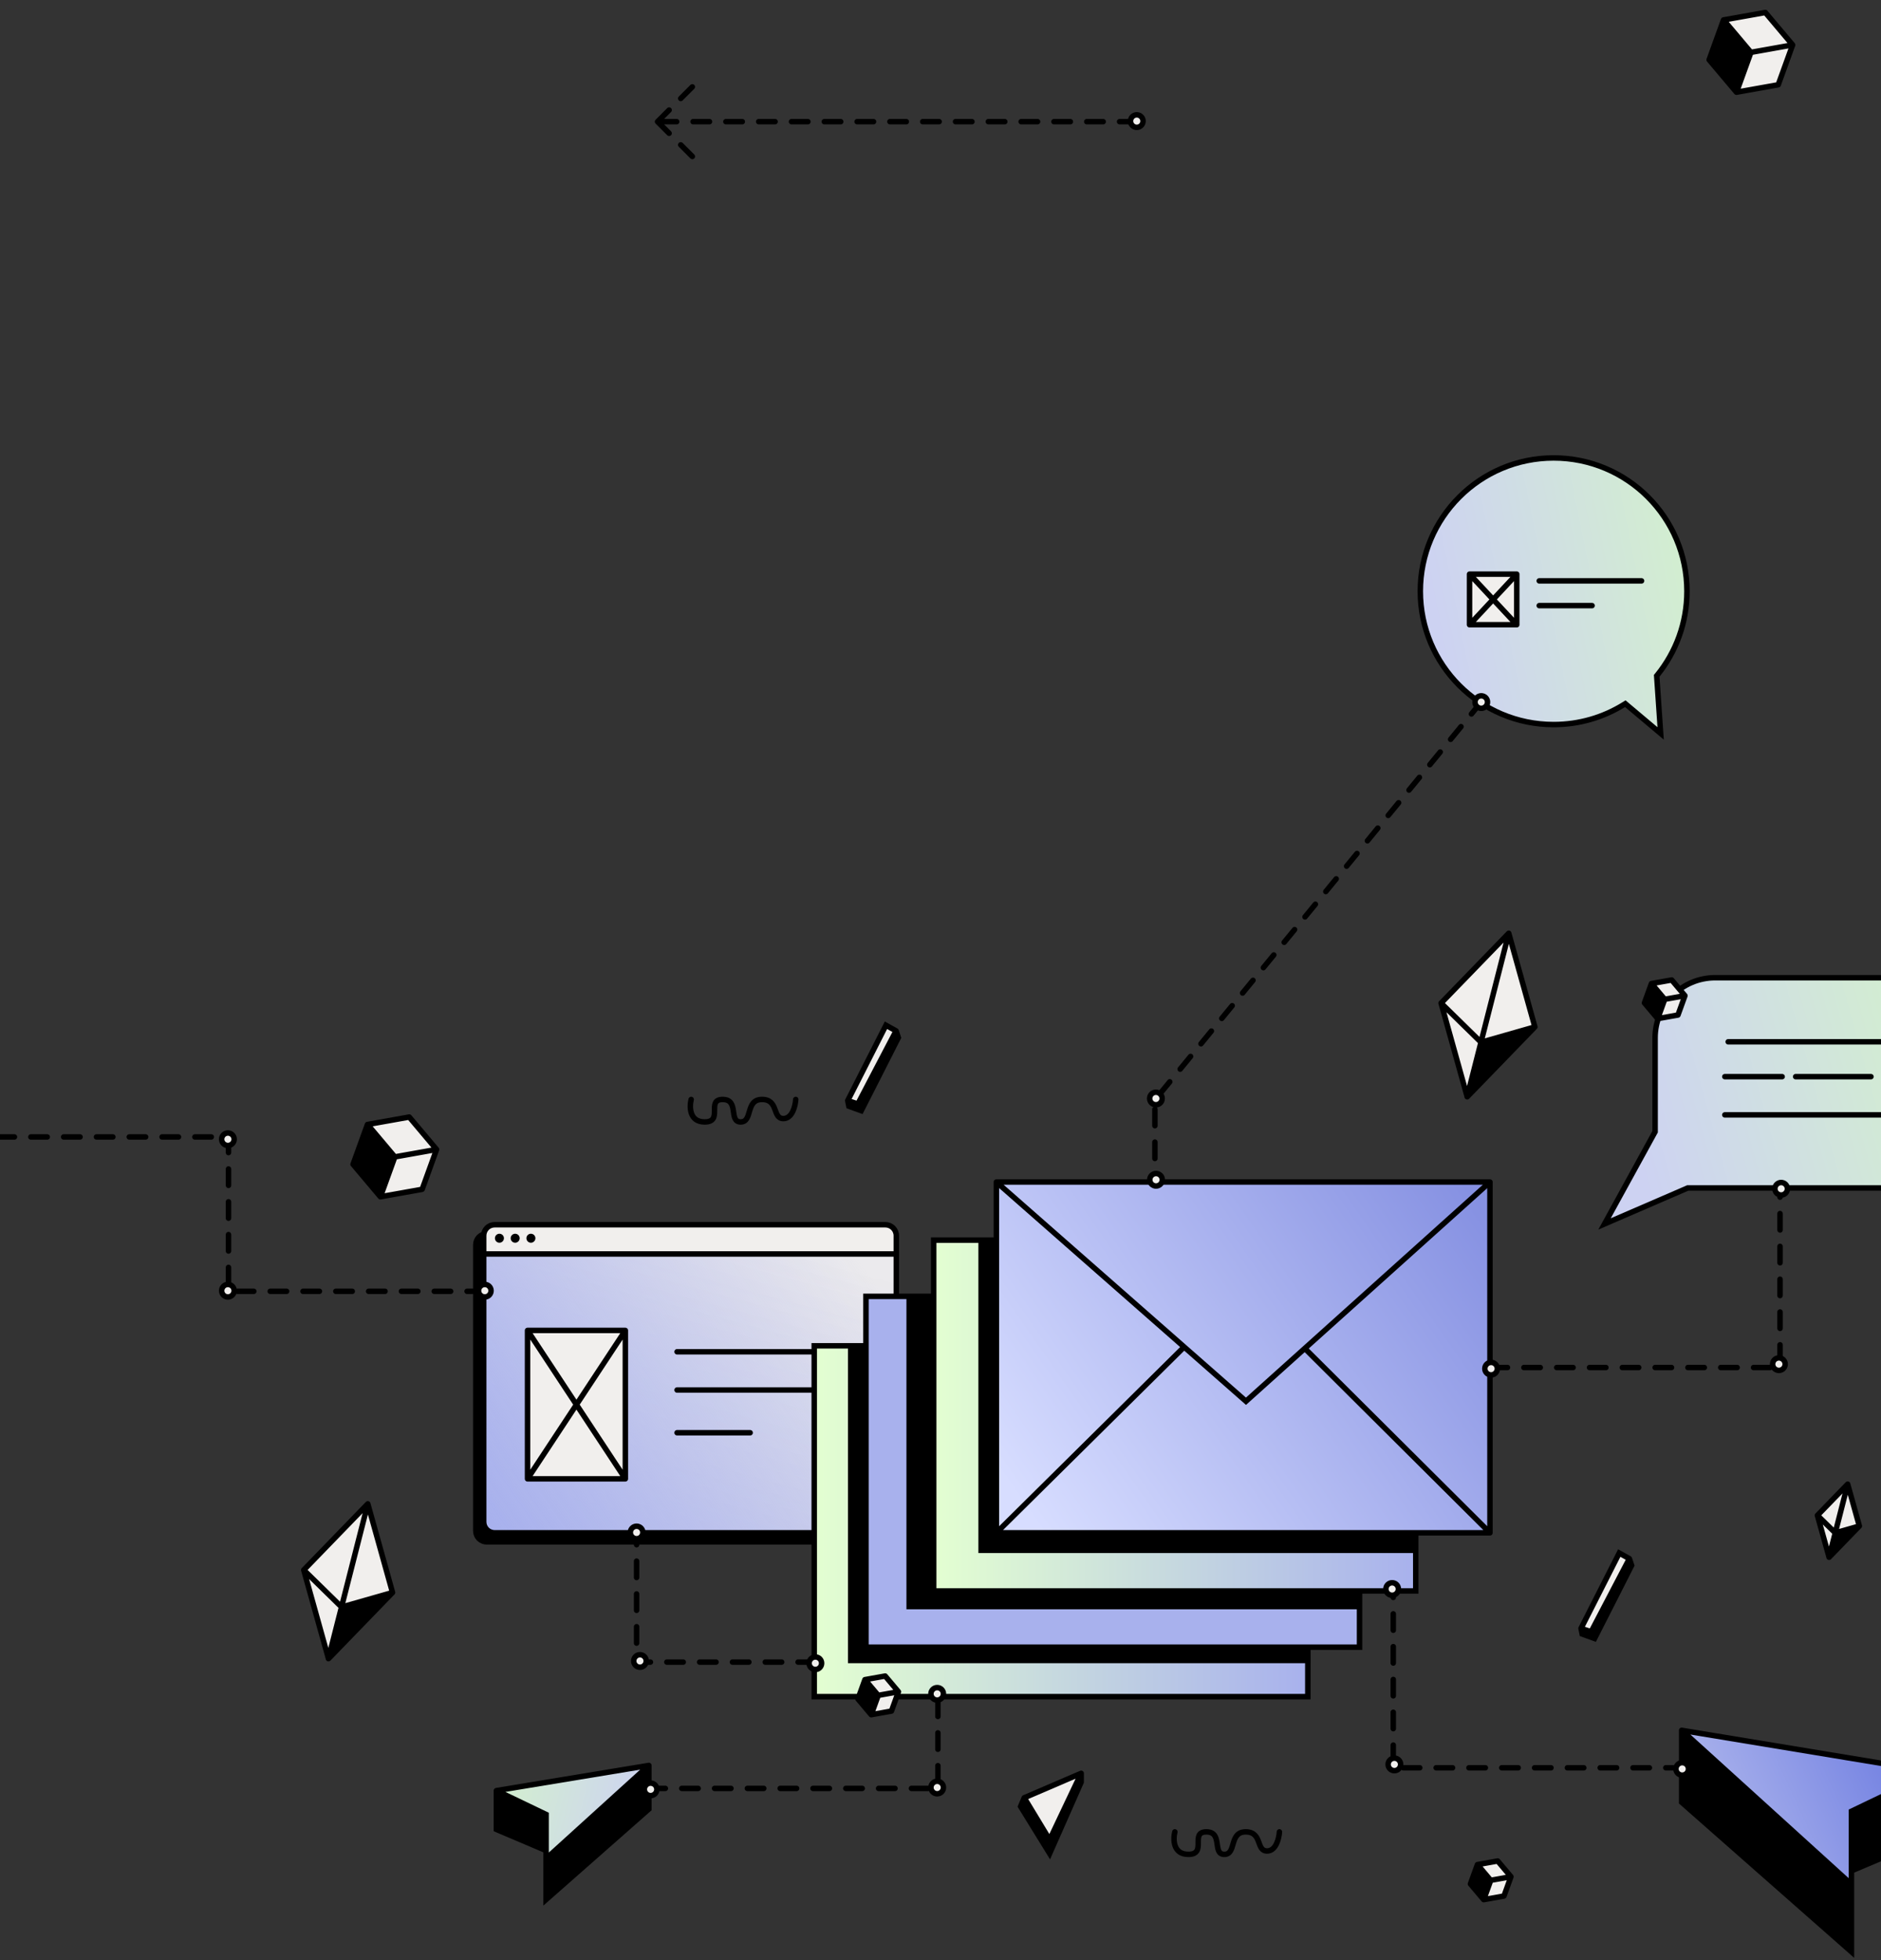 <svg width="688" height="717" viewBox="0 0 688 717" fill="none" xmlns="http://www.w3.org/2000/svg">
<rect x="0" y="0" width="688" height="717" fill="#333333" stroke="none"/>
<path d="M237.363 654.134H343.051V586.691" stroke="black" stroke-width="2" stroke-linecap="round" stroke-dasharray="6 6"/>
<path d="M615.094 632.886V659.205L677.19 713.9V689.226L615.094 632.886Z" fill="black"/>
<path d="M707.211 648.102L677.19 662.495V684.291L707.211 671.542V648.102Z" fill="black"/>
<path d="M707.211 648.102L615.094 632.886L677.19 689.226V684.291V662.495L707.211 648.102Z" fill="url(#paint0_linear_5244_10575)"/>
<path d="M615.094 632.886V659.205L677.19 713.9V689.226M615.094 632.886L707.211 648.102M615.094 632.886L677.19 689.226M707.211 648.102L677.19 662.495V684.291M707.211 648.102V671.542L677.19 684.291M677.19 689.226V684.291" stroke="black" stroke-width="2" stroke-linecap="round"/>
<path d="M237.336 645.733V661.668L199.741 694.783V679.844L237.336 645.733Z" fill="black"/>
<path d="M181.566 654.945L199.741 663.66V676.856L181.566 669.138V654.945Z" fill="black"/>
<path d="M181.566 654.945L237.336 645.733L199.741 679.844V676.856V663.66L181.566 654.945Z" fill="url(#paint1_linear_5244_10575)"/>
<path d="M181.566 654.945L237.336 645.733L199.741 679.844V676.856V663.66L181.566 654.945Z" fill="url(#paint2_linear_5244_10575)"/>
<path d="M237.336 645.733V661.668L199.741 694.783V679.844M237.336 645.733L181.566 654.945M237.336 645.733L199.741 679.844M181.566 654.945L199.741 663.66V676.856M181.566 654.945V669.138L199.741 676.856M199.741 679.844V676.856" stroke="black" stroke-width="2" stroke-linecap="round"/>
<path d="M605.377 413.954L586.871 447.675L617.303 434.516H713.001C725.151 434.516 735.001 424.666 735.001 412.516V379.614C735.001 367.464 725.151 357.614 713.001 357.614H627.377C615.226 357.614 605.377 367.464 605.377 379.614V413.954Z" fill="#D0D5F5"/>
<path d="M605.377 413.954L586.871 447.675L617.303 434.516H713.001C725.151 434.516 735.001 424.666 735.001 412.516V379.614C735.001 367.464 725.151 357.614 713.001 357.614H627.377C615.226 357.614 605.377 367.464 605.377 379.614V413.954Z" fill="#F1EFED"/>
<path d="M605.377 413.954L586.871 447.675L617.303 434.516H713.001C725.151 434.516 735.001 424.666 735.001 412.516V379.614C735.001 367.464 725.151 357.614 713.001 357.614H627.377C615.226 357.614 605.377 367.464 605.377 379.614V413.954Z" fill="url(#paint3_linear_5244_10575)" fill-opacity="0.2"/>
<path d="M605.377 413.954L586.871 447.675L617.303 434.516H713.001C725.151 434.516 735.001 424.666 735.001 412.516V379.614C735.001 367.464 725.151 357.614 713.001 357.614H627.377C615.226 357.614 605.377 367.464 605.377 379.614V413.954Z" fill="url(#paint4_radial_5244_10575)" fill-opacity="0.5"/>
<path d="M605.377 413.954L586.871 447.675L617.303 434.516H713.001C725.151 434.516 735.001 424.666 735.001 412.516V379.614C735.001 367.464 725.151 357.614 713.001 357.614H627.377C615.226 357.614 605.377 367.464 605.377 379.614V413.954Z" fill="url(#paint5_radial_5244_10575)" fill-opacity="0.05"/>
<path d="M605.377 413.954L586.871 447.675L617.303 434.516H713.001C725.151 434.516 735.001 424.666 735.001 412.516V379.614C735.001 367.464 725.151 357.614 713.001 357.614H627.377C615.226 357.614 605.377 367.464 605.377 379.614V413.954Z" fill="url(#paint6_linear_5244_10575)"/>
<path d="M632.107 381.055H694.615M630.873 393.803H651.846M656.781 393.803H684.334M630.873 407.785H694.615M586.871 447.675L605.377 413.954V379.614C605.377 367.464 615.226 357.614 627.377 357.614H713.001C725.151 357.614 735.001 367.464 735.001 379.614V412.516C735.001 424.666 725.151 434.516 713.001 434.516H617.303L586.871 447.675Z" stroke="black" stroke-width="2" stroke-linecap="round"/>
<path d="M595.029 257.852L594.475 257.386L593.86 257.766C586.42 262.365 577.651 265.019 568.26 265.019C541.33 265.019 519.5 243.189 519.5 216.26C519.5 189.33 541.33 167.5 568.26 167.5C595.189 167.5 617.019 189.33 617.019 216.26C617.019 227.861 612.969 238.514 606.204 246.885L605.957 247.19L605.984 247.582L607.402 268.261L595.029 257.852Z" fill="url(#paint7_linear_5244_10575)" stroke="black" stroke-width="2"/>
<path d="M554.772 228.506V210L546.136 219.253L554.772 228.506Z" fill="#F1EFED"/>
<path d="M554.772 210H537.5L546.136 219.253L554.772 210Z" fill="#F1EFED"/>
<path d="M537.5 228.506H554.772L546.136 219.253L537.5 228.506Z" fill="#F1EFED"/>
<path d="M537.5 210V228.506L546.136 219.253L537.5 210Z" fill="#F1EFED"/>
<path d="M562.997 212.467H600.419M562.997 221.515H582.325M537.5 210V228.506M537.5 210H554.772M537.5 210L546.136 219.253M537.5 228.506H554.772M537.5 228.506L546.136 219.253M554.772 228.506V210M554.772 228.506L546.136 219.253M554.772 210L546.136 219.253" stroke="black" stroke-width="2" stroke-linecap="round"/>
<path fill-rule="evenodd" clip-rule="evenodd" d="M225.847 489.929H190.069V544.212H225.847V489.929Z" fill="black"/>
<path fill-rule="evenodd" clip-rule="evenodd" d="M320.955 563.952C323.164 563.952 324.955 562.161 324.955 559.952V461.965H174.031V559.952C174.031 562.161 175.822 563.952 178.031 563.952H320.955ZM225.847 489.929H190.069V544.212H225.847V489.929Z" fill="black"/>
<path d="M324.955 455.273C324.955 453.064 323.164 451.273 320.955 451.273H178.031C175.822 451.273 174.031 453.064 174.031 455.273V461.965H324.955V455.273Z" fill="black"/>
<path d="M190.069 489.929H225.847M190.069 489.929V544.212M190.069 489.929L225.847 544.212M225.847 489.929V544.212M225.847 489.929L190.069 544.212M225.847 544.212H190.069M244.764 497.742H301.103M301.103 511.724H244.764M244.764 527.351H271.494M174.031 461.965V559.952C174.031 562.161 175.822 563.952 178.031 563.952H320.955C323.164 563.952 324.955 562.161 324.955 559.952V461.965M174.031 461.965V455.273C174.031 453.064 175.822 451.273 178.031 451.273H320.955C323.164 451.273 324.955 453.064 324.955 455.273V461.965M174.031 461.965H324.955" stroke="black" stroke-width="2" stroke-linecap="round"/>
<path fill-rule="evenodd" clip-rule="evenodd" d="M228.73 486.622H192.952V540.905H228.73V486.622Z" fill="#F1EFED"/>
<path fill-rule="evenodd" clip-rule="evenodd" d="M323.838 560.644C326.047 560.644 327.838 558.853 327.838 556.644V458.657H176.914V556.644C176.914 558.853 178.705 560.644 180.914 560.644H323.838ZM228.73 486.622H192.952V540.905H228.73V486.622Z" fill="#F1EFED"/>
<path fill-rule="evenodd" clip-rule="evenodd" d="M323.838 560.644C326.047 560.644 327.838 558.853 327.838 556.644V458.657H176.914V556.644C176.914 558.853 178.705 560.644 180.914 560.644H323.838ZM228.73 486.622H192.952V540.905H228.73V486.622Z" fill="url(#paint8_linear_5244_10575)" fill-opacity="0.15"/>
<path fill-rule="evenodd" clip-rule="evenodd" d="M323.838 560.644C326.047 560.644 327.838 558.853 327.838 556.644V458.657H176.914V556.644C176.914 558.853 178.705 560.644 180.914 560.644H323.838ZM228.73 486.622H192.952V540.905H228.73V486.622Z" fill="url(#paint9_linear_5244_10575)"/>
<path d="M327.838 451.965C327.838 449.756 326.047 447.965 323.838 447.965H180.914C178.705 447.965 176.914 449.756 176.914 451.965V458.657H327.838V451.965Z" fill="#F1EFED"/>
<path d="M192.952 486.622H228.73M192.952 486.622V540.905M192.952 486.622L228.73 540.905M228.73 486.622V540.905M228.73 486.622L192.952 540.905M228.73 540.905H192.952M247.647 494.435H303.986M303.986 508.417H247.647M247.647 524.044H274.377M176.914 458.657V556.644C176.914 558.853 178.705 560.644 180.914 560.644H323.838C326.047 560.644 327.838 558.853 327.838 556.644V458.657M176.914 458.657V451.965C176.914 449.756 178.705 447.965 180.914 447.965H323.838C326.047 447.965 327.838 449.756 327.838 451.965V458.657M176.914 458.657H327.838" stroke="black" stroke-width="2" stroke-linecap="round"/>
<circle cx="182.672" cy="452.9" r="1.645" fill="black"/>
<circle cx="188.43" cy="452.901" r="1.645" fill="black"/>
<circle cx="194.188" cy="452.901" r="1.645" fill="black"/>
<path d="M297.816 492.258V620.564H478.349V492.258H297.816Z" fill="url(#paint10_linear_5244_10575)" stroke="black" stroke-width="2" stroke-linecap="round"/>
<path d="M479.174 585.228H478.174V586.228V607.347H311.156V492.556H320.848H321.848V491.556V479.396H492.956L490.534 585.228H479.174Z" fill="black" stroke="black" stroke-width="2" stroke-linecap="round"/>
<path d="M316.734 474.164V602.469H497.267V474.164H316.734Z" fill="#A8B1ED" stroke="black" stroke-width="2" stroke-linecap="round"/>
<path d="M497.267 567.134H496.267V568.134V587.609H332.539V474.462H352.966H353.966V473.462V461.303H511.124L516.774 567.134H497.267Z" fill="black" stroke="black" stroke-width="2" stroke-linecap="round"/>
<path d="M341.504 453.602V581.907H517.83V453.602H341.504Z" fill="url(#paint11_linear_5244_10575)" stroke="black" stroke-width="2" stroke-linecap="round"/>
<path d="M517.83 546.572H516.83V547.572V567.047H358.859V453.901H365.262H366.262V452.901V440.741H537.392V546.572H517.83Z" fill="black" stroke="black" stroke-width="2" stroke-linecap="round"/>
<path d="M364.438 560.645V432.339H544.97V560.645H364.438Z" fill="url(#paint12_linear_5244_10575)"/>
<path d="M364.438 560.645V432.339M364.438 560.645H544.97M364.438 560.645L433.114 492.663M364.438 432.339H544.97M364.438 432.339L433.114 492.663M544.97 432.339V560.645M544.97 432.339L477.241 493.202M544.97 560.645L477.241 493.202M477.241 493.202L455.732 512.53L433.114 492.663" stroke="black" stroke-width="2" stroke-linecap="round"/>
<path d="M545.383 500.192H651.071V432.75M415.5 44.5H240.5M240.5 44.5L255.5 29.5M240.5 44.5L255.5 59.5" stroke="black" stroke-width="2" stroke-linecap="round" stroke-dasharray="6 6"/>
<path d="M541.999 256.5L422.422 402.318V433.572" stroke="black" stroke-width="2" stroke-linecap="round" stroke-dasharray="6 6"/>
<path d="M615.293 646.593H509.605V579.15" stroke="black" stroke-width="2" stroke-linecap="round" stroke-dasharray="6 6"/>
<path d="M232.842 558.999L232.842 607.936L300.285 607.936M176.835 472.309L83.574 472.309L83.574 415.861L-46.501 415.861M-46.501 415.861L-37.385 406.746M-46.501 415.861L-37.385 424.977" stroke="black" stroke-width="2" stroke-linecap="round" stroke-dasharray="6 6"/>
<circle cx="650.657" cy="498.959" r="2.29" fill="#F1EFED" stroke="black" stroke-width="2"/>
<circle cx="3.29" cy="3.29" r="2.29" transform="matrix(1 0 0 -1 419.5 405.08)" fill="#F1EFED" stroke="black" stroke-width="2"/>
<circle cx="3.29" cy="3.29" r="2.29" transform="matrix(1 0 0 -1 412.5 47.58)" fill="#F1EFED" stroke="black" stroke-width="2"/>
<circle cx="3.29" cy="3.29" r="2.29" transform="matrix(-1 0 0 1 513.305 642.069)" fill="#F1EFED" stroke="black" stroke-width="2"/>
<circle cx="3.29" cy="3.29" r="2.29" transform="matrix(-1 0 0 1 346.078 616.256)" fill="#F1EFED" stroke="black" stroke-width="2"/>
<circle cx="3.29" cy="3.29" r="2.29" transform="matrix(-1 0 0 1 346.078 650.524)" fill="#F1EFED" stroke="black" stroke-width="2"/>
<circle cx="3.29" cy="3.29" r="2.29" transform="matrix(-1 0 0 1 241.258 651.196)" fill="#F1EFED" stroke="black" stroke-width="2"/>
<circle cx="234.077" cy="607.525" r="2.29" transform="rotate(90 234.077 607.525)" fill="#F1EFED" stroke="black" stroke-width="2"/>
<circle cx="545.384" cy="500.603" r="2.29" fill="#F1EFED" stroke="black" stroke-width="2"/>
<circle cx="3.29" cy="3.29" r="2.29" transform="matrix(1 0 0 -1 538.5 260.08)" fill="#F1EFED" stroke="black" stroke-width="2"/>
<circle cx="3.29" cy="3.29" r="2.29" transform="matrix(-1 0 0 1 618.582 643.714)" fill="#F1EFED" stroke="black" stroke-width="2"/>
<circle cx="232.843" cy="560.523" r="2.29" transform="rotate(90 232.843 560.523)" fill="#F1EFED" stroke="black" stroke-width="2"/>
<circle cx="177.323" cy="472.093" r="2.29" transform="rotate(90 177.323 472.093)" fill="#F1EFED" stroke="black" stroke-width="2"/>
<circle cx="83.359" cy="472.093" r="2.29" transform="rotate(90 83.359 472.093)" fill="#F1EFED" stroke="black" stroke-width="2"/>
<circle cx="83.359" cy="416.697" r="2.29" transform="rotate(90 83.359 416.697)" fill="#F1EFED" stroke="black" stroke-width="2"/>
<circle cx="651.481" cy="434.806" r="2.29" fill="#F1EFED" stroke="black" stroke-width="2"/>
<circle cx="3.29" cy="3.29" r="2.29" transform="matrix(1 0 0 -1 419.543 434.806)" fill="#F1EFED" stroke="black" stroke-width="2"/>
<circle cx="3.29" cy="3.29" r="2.29" transform="matrix(-1 0 0 1 512.484 577.916)" fill="#F1EFED" stroke="black" stroke-width="2"/>
<circle cx="298.23" cy="608.348" r="2.29" transform="rotate(90 298.23 608.348)" fill="#F1EFED" stroke="black" stroke-width="2"/>
<path d="M669.019 569.586L680.08 558.165L671.282 560.674L671.271 560.664L671.269 560.671L669.012 569.561L669.019 569.586Z" fill="black"/>
<path d="M680.08 558.165L675.808 542.851L671.271 560.664L671.282 560.674L680.08 558.165Z" fill="#F1EFED"/>
<path d="M675.808 542.851L664.746 554.272L671.271 560.664L675.808 542.851Z" fill="#F1EFED"/>
<path d="M671.269 560.671L671.271 560.664L664.746 554.272L669.012 569.561L671.269 560.671Z" fill="#F1EFED"/>
<path d="M664.746 554.272L675.808 542.851M664.746 554.272L669.012 569.561M664.746 554.272L671.271 560.664M675.808 542.851L680.08 558.165M675.808 542.851L671.271 560.664M680.08 558.165L669.019 569.586L669.012 569.561M680.08 558.165L671.282 560.674L671.271 560.664M669.006 569.583L669.012 569.561M671.271 560.664L671.269 560.671L669.012 569.561" stroke="black" stroke-width="2" stroke-miterlimit="10" stroke-linecap="round" stroke-linejoin="round"/>
<path d="M536.652 401.167L561.399 375.615L541.715 381.229L541.691 381.206L541.687 381.222L536.637 401.111L536.652 401.167Z" fill="black"/>
<path d="M561.399 375.615L551.84 341.354L541.691 381.206L541.715 381.229L561.399 375.615Z" fill="#F1EFED"/>
<path d="M551.84 341.354L527.094 366.906L541.691 381.206L551.84 341.354Z" fill="#F1EFED"/>
<path d="M541.687 381.222L541.691 381.206L527.094 366.906L536.637 401.111L541.687 381.222Z" fill="#F1EFED"/>
<path d="M527.094 366.906L551.84 341.354M527.094 366.906L536.637 401.111M527.094 366.906L541.691 381.206M551.84 341.354L561.399 375.615M551.84 341.354L541.691 381.206M561.399 375.615L536.652 401.167L536.637 401.111M561.399 375.615L541.715 381.229L541.691 381.206M536.624 401.16L536.637 401.111M541.691 381.206L541.687 381.222L536.637 401.111" stroke="black" stroke-width="2" stroke-miterlimit="10" stroke-linecap="round" stroke-linejoin="round"/>
<path d="M120.149 606.68L143.575 582.491L124.941 587.806L124.919 587.784L124.915 587.799L120.134 606.627L120.149 606.68Z" fill="black"/>
<path d="M143.575 582.491L134.526 550.058L124.919 587.784L124.941 587.806L143.575 582.491Z" fill="#F1EFED"/>
<path d="M134.526 550.058L111.1 574.247L124.919 587.784L134.526 550.058Z" fill="#F1EFED"/>
<path d="M124.915 587.799L124.919 587.784L111.1 574.247L120.134 606.627L124.915 587.799Z" fill="#F1EFED"/>
<path d="M111.1 574.247L134.526 550.058M111.1 574.247L120.134 606.627M111.1 574.247L124.919 587.784M134.526 550.058L143.575 582.491M134.526 550.058L124.919 587.784M143.575 582.491L120.149 606.68L120.134 606.627M143.575 582.491L124.941 587.806L124.919 587.784M120.122 606.673L120.134 606.627M124.919 587.784L124.915 587.799L120.134 606.627" stroke="black" stroke-width="2" stroke-miterlimit="10" stroke-linecap="round" stroke-linejoin="round"/>
<path d="M139.126 437.723L129.135 425.868L134.407 411.29L144.399 423.144L139.126 437.723Z" fill="black"/>
<path d="M159.68 420.427L154.408 435.006L139.144 437.73L144.416 423.151L159.68 420.427Z" fill="#F1EFED"/>
<path d="M159.68 420.427L144.416 423.151L134.425 411.296L149.689 408.572L159.68 420.427Z" fill="#F1EFED"/>
<path d="M159.68 420.427L154.408 435.006L139.144 437.73L144.416 423.151M159.68 420.427L144.416 423.151M159.68 420.427L149.689 408.572L134.425 411.296L144.416 423.151M139.126 437.723L129.135 425.868L134.407 411.29L144.399 423.144L139.126 437.723Z" stroke="black" stroke-width="2" stroke-miterlimit="10" stroke-linecap="round" stroke-linejoin="round"/>
<path d="M635.126 33.723L625.135 21.868L630.407 7.29L640.399 19.144L635.126 33.723Z" fill="black"/>
<path d="M655.68 16.427L650.408 31.006L635.144 33.73L640.416 19.151L655.68 16.427Z" fill="#F1EFED"/>
<path d="M655.68 16.427L640.416 19.151L630.425 7.296L645.689 4.572L655.68 16.427Z" fill="#F1EFED"/>
<path d="M655.68 16.427L650.408 31.006L635.144 33.73L640.416 19.151M655.68 16.427L640.416 19.151M655.68 16.427L645.689 4.572L630.425 7.296L640.416 19.151M635.126 33.723L625.135 21.868L630.407 7.29L640.399 19.144L635.126 33.723Z" stroke="black" stroke-width="2" stroke-miterlimit="10" stroke-linecap="round" stroke-linejoin="round"/>
<path d="M542.68 694.818L537.835 689.069L540.392 682L545.237 687.748L542.68 694.818Z" fill="black"/>
<path d="M552.647 686.43L550.091 693.5L542.689 694.821L545.246 687.751L552.647 686.43Z" fill="#F1EFED"/>
<path d="M552.647 686.43L545.246 687.751L540.4 682.003L547.802 680.682L552.647 686.43Z" fill="#F1EFED"/>
<path d="M552.647 686.43L550.091 693.5L542.689 694.821L545.246 687.751M552.647 686.43L545.246 687.751M552.647 686.43L547.802 680.682L540.4 682.003L545.246 687.751M542.68 694.818L537.835 689.069L540.392 682L545.237 687.748L542.68 694.818Z" stroke="black" stroke-width="2" stroke-miterlimit="10" stroke-linecap="round" stroke-linejoin="round"/>
<path d="M606.325 372.575L601.48 366.827L604.036 359.757L608.882 365.506L606.325 372.575Z" fill="black"/>
<path d="M616.292 364.188L613.735 371.257L606.333 372.578L608.89 365.509L616.292 364.188Z" fill="#F1EFED"/>
<path d="M616.292 364.188L608.89 365.509L604.045 359.76L611.447 358.439L616.292 364.188Z" fill="#F1EFED"/>
<path d="M616.292 364.188L613.735 371.257L606.333 372.578L608.89 365.509M616.292 364.188L608.89 365.509M616.292 364.188L611.447 358.439L604.045 359.76L608.89 365.509M606.325 372.575L601.48 366.827L604.036 359.757L608.882 365.506L606.325 372.575Z" stroke="black" stroke-width="2" stroke-miterlimit="10" stroke-linecap="round" stroke-linejoin="round"/>
<path d="M318.649 627.169L313.804 621.42L316.361 614.35L321.206 620.099L318.649 627.169Z" fill="black"/>
<path d="M328.616 618.781L326.059 625.851L318.658 627.172L321.214 620.102L328.616 618.781Z" fill="#F1EFED"/>
<path d="M328.616 618.781L321.214 620.102L316.369 614.353L323.771 613.032L328.616 618.781Z" fill="#F1EFED"/>
<path d="M328.616 618.781L326.059 625.851L318.658 627.172L321.214 620.102M328.616 618.781L321.214 620.102M328.616 618.781L323.771 613.032L316.369 614.353L321.214 620.102M318.649 627.169L313.804 621.42L316.361 614.35L321.206 620.099L318.649 627.169Z" stroke="black" stroke-width="2" stroke-miterlimit="10" stroke-linecap="round" stroke-linejoin="round"/>
<path d="M429.719 670.033C429.033 672.775 429.061 678.258 434.654 678.258C441.645 678.258 435.065 670.033 441.234 670.033C447.402 670.033 443.29 678.258 447.814 678.258C452.337 678.258 449.459 670.033 455.627 670.033C461.796 670.033 459.328 677.024 463.441 677.024C466.731 677.024 467.827 672.363 467.964 670.033" stroke="black" stroke-width="2" stroke-linecap="round"/>
<path d="M252.805 402.142C252.119 404.884 252.147 410.367 257.74 410.367C264.731 410.367 258.151 402.142 264.32 402.142C270.488 402.142 266.376 410.367 270.9 410.367C275.423 410.367 272.545 402.142 278.713 402.142C284.882 402.142 282.414 409.133 286.527 409.133C289.817 409.133 290.913 404.472 291.05 402.142" stroke="black" stroke-width="2" stroke-linecap="round"/>
<path d="M595.964 570.103L581.982 596.833L578.281 595.599L578.692 597.655L583.216 599.3L596.787 572.57L595.964 570.103Z" fill="black"/>
<path d="M592.263 568.046L578.281 595.599L581.982 596.833L595.964 570.103L592.263 568.046Z" fill="#F1EFED"/>
<path d="M578.281 595.599L592.263 568.046L595.964 570.103M578.281 595.599L581.982 596.833L595.964 570.103M578.281 595.599L578.692 597.655L583.216 599.3L596.787 572.57L595.964 570.103" stroke="black" stroke-width="2" stroke-linecap="round"/>
<path d="M327.753 377.056L313.771 403.787L310.07 402.553L310.482 404.609L315.005 406.254L328.576 379.524L327.753 377.056Z" fill="black"/>
<path d="M324.052 375L310.07 402.553L313.771 403.787L327.753 377.056L324.052 375Z" fill="#F1EFED"/>
<path d="M310.07 402.553L324.052 375L327.753 377.056M310.07 402.553L313.771 403.787L327.753 377.056M310.07 402.553L310.482 404.609L315.005 406.254L328.576 379.524L327.753 377.056" stroke="black" stroke-width="2" stroke-linecap="round"/>
<path d="M383.922 677.941L395.449 651.819L395.449 648.613L383.922 672.94L374.619 657.562L373.305 660.735L383.922 677.941Z" fill="black"/>
<path d="M395.449 648.613L374.619 657.562L383.922 672.94L395.449 648.613Z" fill="#F1EFED"/>
<path d="M374.619 657.562L395.449 648.613M374.619 657.562L373.305 660.735L383.922 677.941L395.449 651.819L395.449 648.613M374.619 657.562L383.922 672.94L395.449 648.613" stroke="black" stroke-width="2" stroke-linecap="round"/>
<defs>
<linearGradient id="paint0_linear_5244_10575" x1="630.716" y1="780.373" x2="766.34" y2="717.478" gradientUnits="userSpaceOnUse">
<stop stop-color="#CDD2F2"/>
<stop offset="1" stop-color="#5869DD"/>
</linearGradient>
<linearGradient id="paint1_linear_5244_10575" x1="227.878" y1="735.03" x2="145.767" y2="696.954" gradientUnits="userSpaceOnUse">
<stop stop-color="#CDD2F2"/>
<stop offset="1" stop-color="#5869DD"/>
</linearGradient>
<linearGradient id="paint2_linear_5244_10575" x1="228.809" y1="694.589" x2="147.081" y2="675.216" gradientUnits="userSpaceOnUse">
<stop stop-color="#CDD2F2"/>
<stop offset="1" stop-color="#D6FFBB"/>
</linearGradient>
<linearGradient id="paint3_linear_5244_10575" x1="591.568" y1="409.423" x2="706.871" y2="412.484" gradientUnits="userSpaceOnUse">
<stop stop-color="#5869DD" stop-opacity="0.5"/>
<stop offset="1" stop-color="#5869DD"/>
</linearGradient>
<radialGradient id="paint4_radial_5244_10575" cx="0" cy="0" r="1" gradientUnits="userSpaceOnUse" gradientTransform="translate(601.697 378.435) rotate(30.68) scale(24.199 40.117)">
<stop offset="0.227" stop-color="#F1EFED"/>
<stop offset="1" stop-color="#F1EFED" stop-opacity="0"/>
</radialGradient>
<radialGradient id="paint5_radial_5244_10575" cx="0" cy="0" r="1" gradientUnits="userSpaceOnUse" gradientTransform="translate(691.482 408.939) rotate(141.291) scale(31.745 45.056)">
<stop offset="0.227" stop-color="#5869DD"/>
<stop offset="1" stop-color="#5869DD" stop-opacity="0"/>
</radialGradient>
<linearGradient id="paint6_linear_5244_10575" x1="605.231" y1="447.319" x2="777.76" y2="399.358" gradientUnits="userSpaceOnUse">
<stop stop-color="#CDD2F2"/>
<stop offset="1" stop-color="#D6FFBB"/>
</linearGradient>
<linearGradient id="paint7_linear_5244_10575" x1="533.716" y1="270.132" x2="681.86" y2="240.588" gradientUnits="userSpaceOnUse">
<stop stop-color="#CDD2F2"/>
<stop offset="1" stop-color="#D6FFBB"/>
</linearGradient>
<linearGradient id="paint8_linear_5244_10575" x1="245.895" y1="560.644" x2="274.128" y2="455.15" gradientUnits="userSpaceOnUse">
<stop stop-color="#5869DD"/>
<stop offset="1" stop-color="#5869DD" stop-opacity="0.3"/>
</linearGradient>
<linearGradient id="paint9_linear_5244_10575" x1="311.8" y1="457.424" x2="176.914" y2="551.186" gradientUnits="userSpaceOnUse">
<stop stop-color="#A8B1ED" stop-opacity="0"/>
<stop offset="1" stop-color="#A8B1ED"/>
</linearGradient>
<linearGradient id="paint10_linear_5244_10575" x1="297.816" y1="556.411" x2="478.349" y2="556.411" gradientUnits="userSpaceOnUse">
<stop stop-color="#E3FFD1"/>
<stop offset="1" stop-color="#A8B1ED"/>
</linearGradient>
<linearGradient id="paint11_linear_5244_10575" x1="341.504" y1="517.754" x2="517.83" y2="517.754" gradientUnits="userSpaceOnUse">
<stop stop-color="#E3FFD1"/>
<stop offset="1" stop-color="#A8B1ED"/>
</linearGradient>
<linearGradient id="paint12_linear_5244_10575" x1="377.597" y1="555.71" x2="541.68" y2="441.386" gradientUnits="userSpaceOnUse">
<stop stop-color="#D7DDFF"/>
<stop offset="1" stop-color="#8691E2"/>
</linearGradient>
</defs>
</svg>
